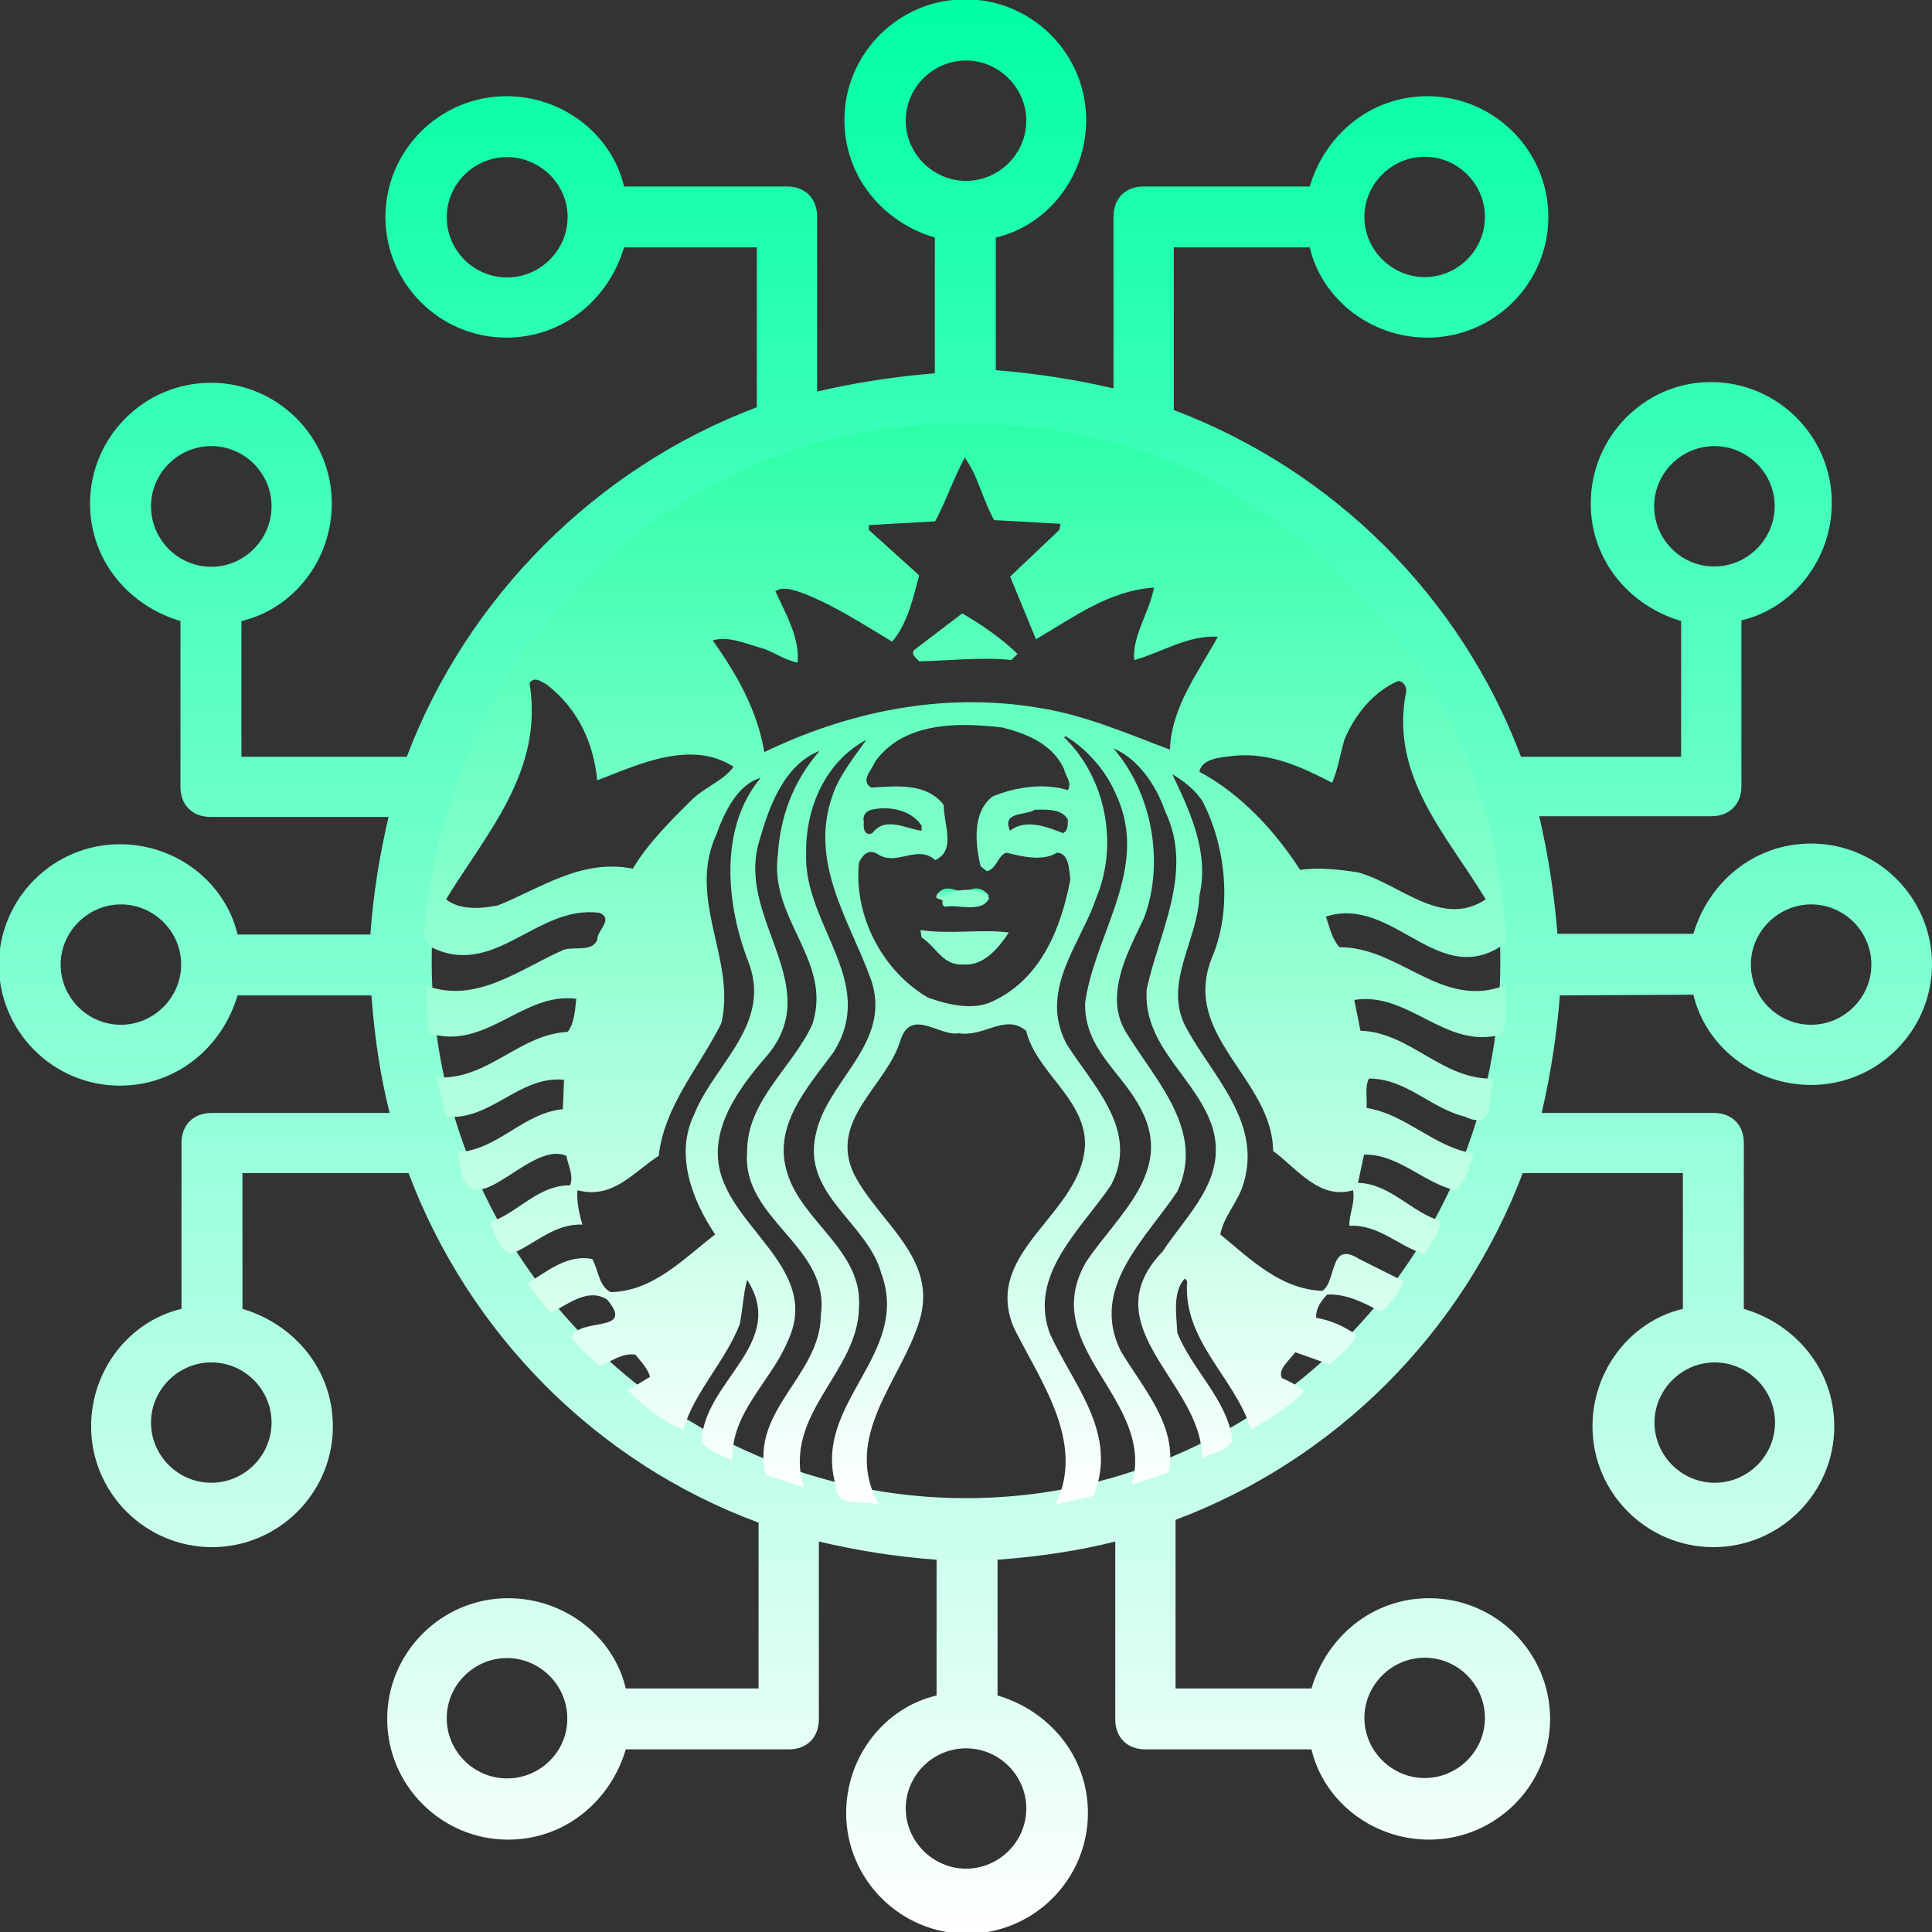 <svg width="74" height="74" viewBox="0 0 74 74" fill="none" xmlns="http://www.w3.org/2000/svg">
<rect x="0" y="0" width="74" height="74" fill="#333333" stroke="none"/>
<g clip-path="url(#clip0_70_1450)">
<path d="M64.861 38.099C65.317 40.055 67.169 41.556 69.37 41.556C71.92 41.556 74 39.479 74 36.933C74 34.387 71.92 32.31 69.37 32.31C67.169 32.31 65.438 33.81 64.861 35.767H59.654C59.533 34.266 59.305 32.765 58.956 31.264H65.545C66.243 31.264 66.7 30.809 66.7 30.112V23.76C68.659 23.304 70.162 21.455 70.162 19.257C70.162 16.711 68.082 14.634 65.532 14.634C62.982 14.634 60.929 16.738 60.929 19.284C60.929 21.482 62.432 23.21 64.391 23.787V28.986H58.258C55.95 22.862 51.092 18.024 44.959 15.706V9.474H50.166C50.622 11.431 52.474 12.932 54.675 12.932C57.225 12.932 59.305 10.855 59.305 8.309C59.305 5.762 57.225 3.685 54.675 3.685C52.474 3.685 50.743 5.186 50.166 7.143H43.804C43.106 7.143 42.65 7.598 42.65 8.295V14.875C41.147 14.527 39.644 14.299 38.141 14.178V9.099C40.1 8.644 41.603 6.794 41.603 4.596C41.603 2.05 39.523 -0.027 36.973 -0.027C34.423 -0.027 32.343 2.05 32.343 4.596C32.343 6.794 33.846 8.523 35.806 9.099V14.299C34.303 14.419 32.8 14.647 31.297 14.996V8.295C31.297 7.598 30.84 7.143 30.142 7.143H23.902C23.446 5.186 21.594 3.685 19.393 3.685C16.843 3.685 14.763 5.762 14.763 8.309C14.763 10.855 16.843 12.932 19.393 12.932C21.594 12.932 23.325 11.431 23.902 9.474H28.988V15.599C22.855 17.904 17.89 22.875 15.581 28.986H9.247V23.787C11.206 23.331 12.709 21.482 12.709 19.284C12.709 16.738 10.629 14.661 8.079 14.661C5.529 14.661 3.449 16.738 3.449 19.284C3.449 21.482 4.952 23.21 6.912 23.787V30.139C6.912 30.835 7.368 31.291 8.066 31.291H14.883C14.534 32.792 14.306 34.172 14.186 35.794H9.099C8.643 33.837 6.791 32.336 4.59 32.336C2.04 32.336 -0.04 34.414 -0.04 36.96C-0.04 39.506 2.04 41.583 4.59 41.583C6.791 41.583 8.522 40.082 9.099 38.126H14.226C14.347 39.747 14.575 41.248 14.924 42.628H8.106C7.408 42.628 6.952 43.084 6.952 43.781V50.133C4.993 50.589 3.49 52.438 3.49 54.636C3.49 57.182 5.57 59.259 8.12 59.259C10.669 59.259 12.75 57.182 12.75 54.636C12.75 52.438 11.246 50.709 9.287 50.133V44.933H15.648C17.957 51.057 22.815 56.016 29.055 58.321V64.673H23.969C23.513 62.716 21.661 61.215 19.46 61.215C16.91 61.215 14.83 63.293 14.83 65.839C14.83 68.385 16.91 70.462 19.46 70.462C21.661 70.462 23.392 68.961 23.969 67.005H30.209C30.907 67.005 31.364 66.549 31.364 65.852V59.044C32.867 59.393 34.249 59.621 35.873 59.741V64.941C33.913 65.397 32.41 67.246 32.41 69.444C32.41 71.99 34.491 74.067 37.041 74.067C39.59 74.067 41.67 71.99 41.67 69.444C41.67 67.246 40.167 65.517 38.208 64.941V59.741C39.832 59.621 41.335 59.393 42.717 59.044V65.852C42.717 66.549 43.174 67.005 43.871 67.005H50.233C50.689 68.961 52.541 70.462 54.742 70.462C57.292 70.462 59.372 68.385 59.372 65.839C59.372 63.293 57.292 61.215 54.742 61.215C52.541 61.215 50.81 62.716 50.233 64.673H45.026V58.214C51.159 55.909 56.004 51.057 58.325 44.933H64.458V50.133C62.499 50.589 60.996 52.438 60.996 54.636C60.996 57.182 63.076 59.259 65.626 59.259C68.176 59.259 70.256 57.182 70.256 54.636C70.256 52.438 68.753 50.709 66.793 50.133V43.781C66.793 43.084 66.337 42.628 65.639 42.628H59.05C59.399 41.127 59.627 39.627 59.748 38.126L64.861 38.099ZM63.358 19.391C63.358 18.118 64.405 17.086 65.666 17.086C66.941 17.086 67.975 18.131 67.975 19.391C67.975 20.651 66.928 21.696 65.666 21.696C64.405 21.709 63.358 20.664 63.358 19.391ZM54.568 6.004C55.842 6.004 56.876 7.049 56.876 8.309C56.876 9.582 55.829 10.614 54.568 10.614C53.306 10.614 52.259 9.568 52.259 8.309C52.259 7.049 53.306 6.004 54.568 6.004ZM19.419 10.627C18.145 10.627 17.111 9.582 17.111 8.322C17.111 7.049 18.158 6.017 19.419 6.017C20.681 6.017 21.741 7.049 21.741 8.309C21.741 9.582 20.695 10.627 19.419 10.627ZM5.784 19.391C5.784 18.118 6.831 17.086 8.093 17.086C9.368 17.086 10.401 18.131 10.401 19.391C10.401 20.651 9.368 21.709 8.093 21.709C6.818 21.709 5.784 20.664 5.784 19.391ZM10.401 54.488C10.401 55.761 9.354 56.793 8.093 56.793C6.818 56.793 5.784 55.748 5.784 54.488C5.784 53.228 6.831 52.183 8.093 52.183C9.368 52.183 10.401 53.228 10.401 54.488ZM19.419 68.117C18.145 68.117 17.111 67.072 17.111 65.812C17.111 64.539 18.158 63.507 19.419 63.507C20.681 63.507 21.728 64.552 21.728 65.812C21.741 67.085 20.695 68.117 19.419 68.117ZM54.568 63.494C55.842 63.494 56.876 64.539 56.876 65.799C56.876 67.072 55.829 68.103 54.568 68.103C53.306 68.103 52.259 67.058 52.259 65.799C52.259 64.539 53.306 63.494 54.568 63.494ZM67.988 54.488C67.988 55.761 66.941 56.793 65.68 56.793C64.405 56.793 63.371 55.748 63.371 54.488C63.371 53.228 64.418 52.183 65.68 52.183C66.941 52.183 67.988 53.228 67.988 54.488ZM69.37 34.641C70.645 34.641 71.678 35.687 71.678 36.946C71.678 38.206 70.632 39.251 69.37 39.251C68.095 39.251 67.062 38.206 67.062 36.946C67.062 35.687 68.109 34.641 69.37 34.641ZM34.692 4.623C34.692 3.35 35.739 2.318 37 2.318C38.262 2.318 39.309 3.364 39.309 4.623C39.309 5.896 38.262 6.928 37 6.928C35.739 6.928 34.692 5.883 34.692 4.623ZM4.63 39.251C3.355 39.251 2.322 38.206 2.322 36.946C2.322 35.687 3.369 34.641 4.63 34.641C5.905 34.641 6.939 35.687 6.939 36.946C6.939 38.206 5.892 39.251 4.63 39.251ZM39.309 69.269C39.309 70.543 38.262 71.574 37 71.574C35.739 71.574 34.692 70.529 34.692 69.269C34.692 67.996 35.739 66.965 37 66.965C38.262 66.965 39.309 67.996 39.309 69.269ZM37 57.383C25.673 57.383 16.534 48.15 16.534 36.826C16.534 25.864 25.553 16.389 37 16.389C48.448 16.389 57.466 25.743 57.466 36.826C57.466 48.257 48.22 57.383 37 57.383Z" fill="url(#paint0_linear_70_1450)"/>
<path d="M35.925 34.424C36.37 34.529 36.479 34.686 36.831 34.73C37.204 34.723 37.15 34.647 37.801 34.423C37.843 34.408 37.902 34.314 37.829 34.242C37.425 33.842 37.146 34.128 36.892 34.135C36.556 34.139 36.241 33.848 35.913 34.226C35.857 34.303 35.828 34.378 35.925 34.424Z" fill="url(#paint1_linear_70_1450)"/>
<path d="M36.855 23.494C37.593 23.919 38.377 24.466 38.973 25.046L38.739 25.281C37.562 25.156 36.323 25.312 35.207 25.329C35.083 25.203 34.832 25.015 35.066 24.858L36.855 23.494ZM57.661 38.091C57.676 38.622 57.726 39.077 57.519 39.62C55.37 40.231 53.958 37.958 51.872 38.301L52.108 39.479C54.037 39.542 55.242 41.39 57.236 41.311C56.953 41.876 57.362 43.364 56.108 42.769C54.805 42.457 53.863 41.311 52.436 41.311C52.264 41.627 52.373 42.064 52.343 42.437C53.848 42.673 54.931 43.944 56.437 44.179C56.295 44.696 56.155 45.274 55.731 45.589C54.506 45.291 53.55 44.193 52.246 44.225L52.014 45.306C53.253 45.338 54.053 46.433 55.167 46.762C55.197 47.218 54.789 47.626 54.554 48.033C53.565 47.737 52.811 46.889 51.682 46.951C51.666 46.526 51.919 46.044 51.823 45.589C50.555 45.966 49.704 44.789 48.764 44.083C48.737 41.772 46.301 40.256 46.173 38.091C46.148 37.66 46.214 37.199 46.411 36.704C47.211 34.855 46.96 32.455 46.082 30.732C45.815 30.278 45.343 29.92 44.902 29.654C45.547 31.017 46.332 32.629 45.94 34.306C45.895 35.6 45.13 36.843 45.121 38.091C45.118 38.536 45.213 38.981 45.469 39.431C46.49 41.266 48.326 43.004 47.636 45.306C47.446 46.013 46.88 46.56 46.739 47.28C47.933 48.267 49.062 49.38 50.646 49.443C51.211 49.083 50.897 47.486 52.058 48.222L53.754 49.069C53.63 49.523 53.25 49.929 52.906 50.241C52.263 49.928 51.635 49.553 50.833 49.584C50.597 49.834 50.393 50.116 50.411 50.475C50.976 50.568 51.493 50.806 51.965 51.136C51.746 51.607 51.319 51.902 50.927 52.262L49.612 51.793C49.392 52.106 48.936 52.436 49.096 52.781C49.393 52.908 49.722 53.079 49.941 53.299C49.36 53.926 48.624 54.329 47.916 54.754C47.307 52.764 45.297 51.368 45.47 49.066L45.376 48.972C44.904 49.503 45.062 50.351 45.092 51.039C45.658 52.481 47.006 53.595 47.211 55.176C46.974 55.583 46.442 55.664 46.034 55.836C46.081 52.986 41.751 50.823 44.528 47.94C45.454 46.527 47.005 45.18 46.456 43.236C45.891 41.359 43.895 40.196 43.913 38.091L43.916 37.927C44.37 35.733 45.752 33.398 44.622 31.064C44.307 30.125 43.603 29.058 42.646 28.665C44.073 30.296 44.639 32.958 43.822 35.153C43.411 36.026 42.844 37.066 42.788 38.092H42.784C42.754 38.628 42.864 39.161 43.21 39.666C44.293 41.422 46.175 43.35 45.093 45.638C43.869 47.471 41.735 49.335 42.927 51.748C43.79 53.19 45.124 54.628 44.764 56.401L43.352 56.87C44.294 53.565 39.68 51.623 41.611 48.316C42.804 46.546 44.936 44.885 43.729 42.535C43.008 41.078 41.516 40.217 41.563 38.397L41.615 38.092C42.101 35.511 44.065 33.068 42.691 30.311C42.331 29.496 41.609 28.666 40.809 28.196L40.76 28.244C42.362 29.795 42.849 32.348 41.985 34.399C41.583 35.603 40.699 36.802 40.519 38.092C40.433 38.7 40.505 39.331 40.857 39.995C41.877 41.607 43.665 43.318 42.549 45.403C41.374 47.125 39.413 48.801 40.196 51.04C41.059 52.999 42.862 54.866 41.888 57.295L40.431 57.624C41.592 55.256 39.852 52.907 38.832 50.854C37.592 47.908 41.497 46.497 41.559 43.803C41.544 42.065 39.694 41.078 39.303 39.48C38.502 38.805 37.672 39.748 36.714 39.573C36.007 39.715 34.922 38.601 34.5 39.809C33.997 41.578 31.708 42.879 32.714 44.978C33.671 46.844 35.975 48.208 35.206 50.622C34.517 52.877 32.24 55.023 33.652 57.624C33.072 57.436 31.989 57.796 32.005 56.87C31.111 53.721 34.923 51.886 33.745 48.738C33.197 46.81 30.701 45.745 31.251 43.426C31.657 41.517 33.802 40.183 33.501 38.092C33.476 37.917 33.433 37.738 33.372 37.551C32.571 35.295 30.938 33.038 31.911 30.404C32.179 29.652 32.712 29.01 33.181 28.337C31.628 29.168 30.845 30.923 30.877 32.709C30.809 34.651 32.245 36.315 32.45 38.092C32.53 38.809 32.413 39.544 31.911 40.323C30.892 41.704 29.56 43.16 30.171 44.978C30.752 46.812 33.042 47.923 32.901 50.055C32.885 52.577 29.951 54.147 30.783 56.967L29.323 56.494C28.743 53.988 31.41 52.706 31.44 50.387C31.817 47.72 28.412 46.731 28.616 44.132C28.602 42.157 30.343 40.906 31.111 39.245C31.243 38.84 31.287 38.458 31.27 38.092C31.175 36.255 29.518 34.819 29.793 32.754C29.886 31.234 30.403 29.902 31.392 28.759C30.028 29.306 29.464 30.875 29.087 32.191C28.433 34.302 29.995 36.201 30.151 38.092C30.221 38.927 30.016 39.758 29.229 40.607C28.099 41.937 26.953 43.615 27.769 45.403C28.633 47.376 31.348 48.911 30.17 51.372C29.528 52.923 27.99 54.098 28.053 55.931C27.645 55.758 27.222 55.586 26.876 55.274C26.876 52.939 30.201 51.481 28.617 49.021C28.476 49.507 28.446 50.166 28.336 50.715C27.787 52.141 26.61 53.283 26.17 54.758C25.434 54.474 24.664 53.878 24.052 53.252L24.9 52.733C24.806 52.419 24.555 52.153 24.336 51.887C23.785 51.809 23.424 52.17 22.97 52.312C22.578 51.966 22.199 51.653 21.886 51.23C22.168 50.429 24.367 51.091 23.253 49.775C22.501 49.305 21.746 49.976 21.087 50.289L20.194 49.163C20.963 48.693 21.73 48.033 22.686 48.223C22.921 48.646 22.938 49.27 23.392 49.491C25.008 49.46 26.153 48.239 27.392 47.282C26.529 45.999 25.826 44.227 26.593 42.676C27.208 41.12 28.809 39.811 28.882 38.091C28.898 37.7 28.837 37.288 28.666 36.845C27.819 34.667 27.52 31.723 29.136 29.795C28.257 30.03 27.739 31.124 27.441 31.955C26.469 34.082 27.698 36.053 27.74 38.091C27.746 38.458 27.716 38.825 27.627 39.195C26.796 40.872 25.448 42.343 25.229 44.272C24.272 44.882 23.485 45.949 22.121 45.589C22.073 45.949 22.183 46.497 22.308 46.905C21.227 46.86 20.489 47.656 19.578 48.032C19.093 47.877 18.967 47.25 18.779 46.812C19.845 46.452 20.614 45.385 21.838 45.402C21.98 45.008 21.759 44.647 21.696 44.272C20.174 43.597 17.76 47.608 17.557 44.13C19.078 44.036 20.051 42.626 21.558 42.485L21.603 41.359C19.893 41.186 18.793 42.942 17.083 42.769L16.706 41.265C18.683 41.389 19.862 39.619 21.745 39.524C21.995 39.195 22.025 38.709 22.073 38.255C20.018 37.988 18.607 40.263 16.426 39.572C16.426 39.572 16.351 38.625 16.31 38.091H16.313C16.298 37.883 16.284 37.737 16.284 37.737C18.229 38.491 19.938 37.095 21.603 36.375C22.026 36.249 22.686 36.468 22.876 35.998C22.859 35.638 23.518 35.216 22.97 34.965C20.537 34.635 18.92 37.566 16.425 36.233L16.238 35.856C16.757 28.775 20.756 21.928 27.392 18.559C30.08 17.026 33.419 16.244 36.786 16.216C40.85 16.182 44.956 17.247 48.011 19.406C50.977 21.223 53.815 24.218 55.354 27.258C56.827 29.922 57.505 32.911 57.707 36.093C55.134 38.035 53.407 34.263 50.786 35.107C50.927 35.515 51.005 35.938 51.305 36.282C53.628 36.266 55.227 38.695 57.659 37.737L57.661 38.091ZM28.098 29.37C26.465 28.304 24.396 29.308 22.876 29.888C22.734 28.462 22.154 27.162 20.945 26.222C20.827 26.163 20.665 26.041 20.519 26.032C20.432 26.026 20.348 26.061 20.284 26.173C20.832 29.541 18.64 31.892 17.086 34.447C17.603 34.869 18.434 34.806 19.062 34.682C20.709 34.024 22.278 32.879 24.239 33.272C24.819 32.285 25.793 31.328 26.592 30.545C27.081 30.123 27.751 29.855 28.098 29.37ZM33.088 31.485C33.056 31.688 33.103 32.05 33.416 31.91C33.904 31.236 34.766 31.769 35.299 31.817V31.627C35.007 31.168 34.405 30.938 33.794 30.961C33.653 30.966 33.509 30.986 33.371 31.018C33.167 31.064 33.025 31.251 33.088 31.485ZM40.76 29.467C40.322 28.495 39.317 28.102 38.406 27.867C37.959 27.812 37.496 27.775 37.036 27.77C36.95 27.769 36.864 27.768 36.778 27.77C35.492 27.796 34.263 28.126 33.512 29.183C33.405 29.482 32.931 29.901 33.371 30.168C34.359 30.105 35.487 29.981 36.146 30.829C36.146 31.581 36.633 32.583 35.818 32.944C35.142 32.319 34.342 33.209 33.606 32.708C33.261 32.504 33.042 32.742 32.9 33.04C32.696 34.982 33.714 37.126 35.534 38.207C36.272 38.473 37.263 38.725 38.032 38.348C39.884 37.487 40.651 35.514 40.995 33.696C40.949 33.35 40.966 32.676 40.48 32.66C39.931 33.007 39.13 32.802 38.549 32.66C38.205 32.771 38.189 33.273 37.798 33.368L37.559 33.178C37.355 32.318 37.229 31.095 38.03 30.5C38.925 30.14 39.976 29.982 40.902 30.265C41.075 29.967 40.808 29.733 40.76 29.467ZM39.815 31.012C39.753 31.013 39.692 31.016 39.631 31.018C39.302 31.237 38.344 31.08 38.69 31.817C39.287 31.345 40.118 31.676 40.715 31.91C40.935 31.801 40.887 31.581 40.902 31.392C40.71 31.036 40.253 31.003 39.815 31.012ZM46.646 24.387C45.485 24.325 44.512 24.984 43.445 25.282C43.352 24.375 44.042 23.417 44.2 22.507C42.474 22.617 41.108 23.655 39.68 24.483C39.35 23.686 39.019 22.885 38.691 22.085L40.574 20.298L40.622 20.063L38.079 19.921C37.641 19.155 37.468 18.231 36.95 17.526C36.526 18.325 36.242 19.171 35.819 19.969L33.279 20.111V20.298L35.206 22.036C34.971 22.93 34.752 23.901 34.172 24.576C33.042 23.901 31.929 23.165 30.69 22.696C30.392 22.6 29.967 22.444 29.701 22.648C30.092 23.51 30.641 24.437 30.549 25.378C30.031 25.283 29.623 24.951 29.137 24.812C28.555 24.653 27.864 24.343 27.299 24.532C28.241 25.847 29.009 27.224 29.275 28.807C32.399 27.301 36.041 26.473 39.823 27.117C41.595 27.398 43.225 28.119 44.81 28.713C44.872 27.053 45.923 25.72 46.646 24.387ZM52.01 33.413C53.609 33.836 55.213 35.576 56.907 34.447C55.432 32.003 53.237 29.746 53.847 26.55C53.911 26.332 53.77 26.111 53.567 26.08C52.61 26.471 51.87 27.412 51.491 28.337C51.335 28.884 51.243 29.466 51.024 29.982C49.878 29.386 48.655 28.809 47.258 28.949C46.755 29.011 46.033 29.044 45.94 29.561C47.525 30.406 48.828 31.818 49.799 33.321C50.475 33.21 51.304 33.304 52.01 33.413ZM35.254 35.622L35.299 35.905C35.912 36.313 36.101 37.005 36.95 36.942C37.702 36.986 38.267 36.282 38.642 35.718C37.623 35.578 36.384 35.795 35.254 35.622ZM36.102 34.354C36.132 34.479 36.024 34.667 36.195 34.731C36.697 34.622 37.607 34.997 37.887 34.402C37.691 34.183 37.372 34.084 37.036 34.084C36.701 34.084 36.353 34.181 36.102 34.354Z" fill="url(#paint2_linear_70_1450)"/>
</g>
<defs>
<linearGradient id="paint0_linear_70_1450" x1="36.98" y1="-0.027" x2="36.98" y2="74.067" gradientUnits="userSpaceOnUse">
<stop stop-color="#00FFA3"/>
<stop offset="1" stop-color="white"/>
</linearGradient>
<linearGradient id="paint1_linear_70_1450" x1="36.862" y1="34.029" x2="36.862" y2="34.73" gradientUnits="userSpaceOnUse">
<stop stop-color="#2CFFA8"/>
<stop offset="1" stop-color="white"/>
</linearGradient>
<linearGradient id="paint2_linear_70_1450" x1="36.973" y1="16.215" x2="36.973" y2="57.624" gradientUnits="userSpaceOnUse">
<stop stop-color="#2CFFA8"/>
<stop offset="1" stop-color="white"/>
</linearGradient>
<clipPath id="clip0_70_1450">
<rect width="74" height="74" fill="white"/>
</clipPath>
</defs>
</svg>

